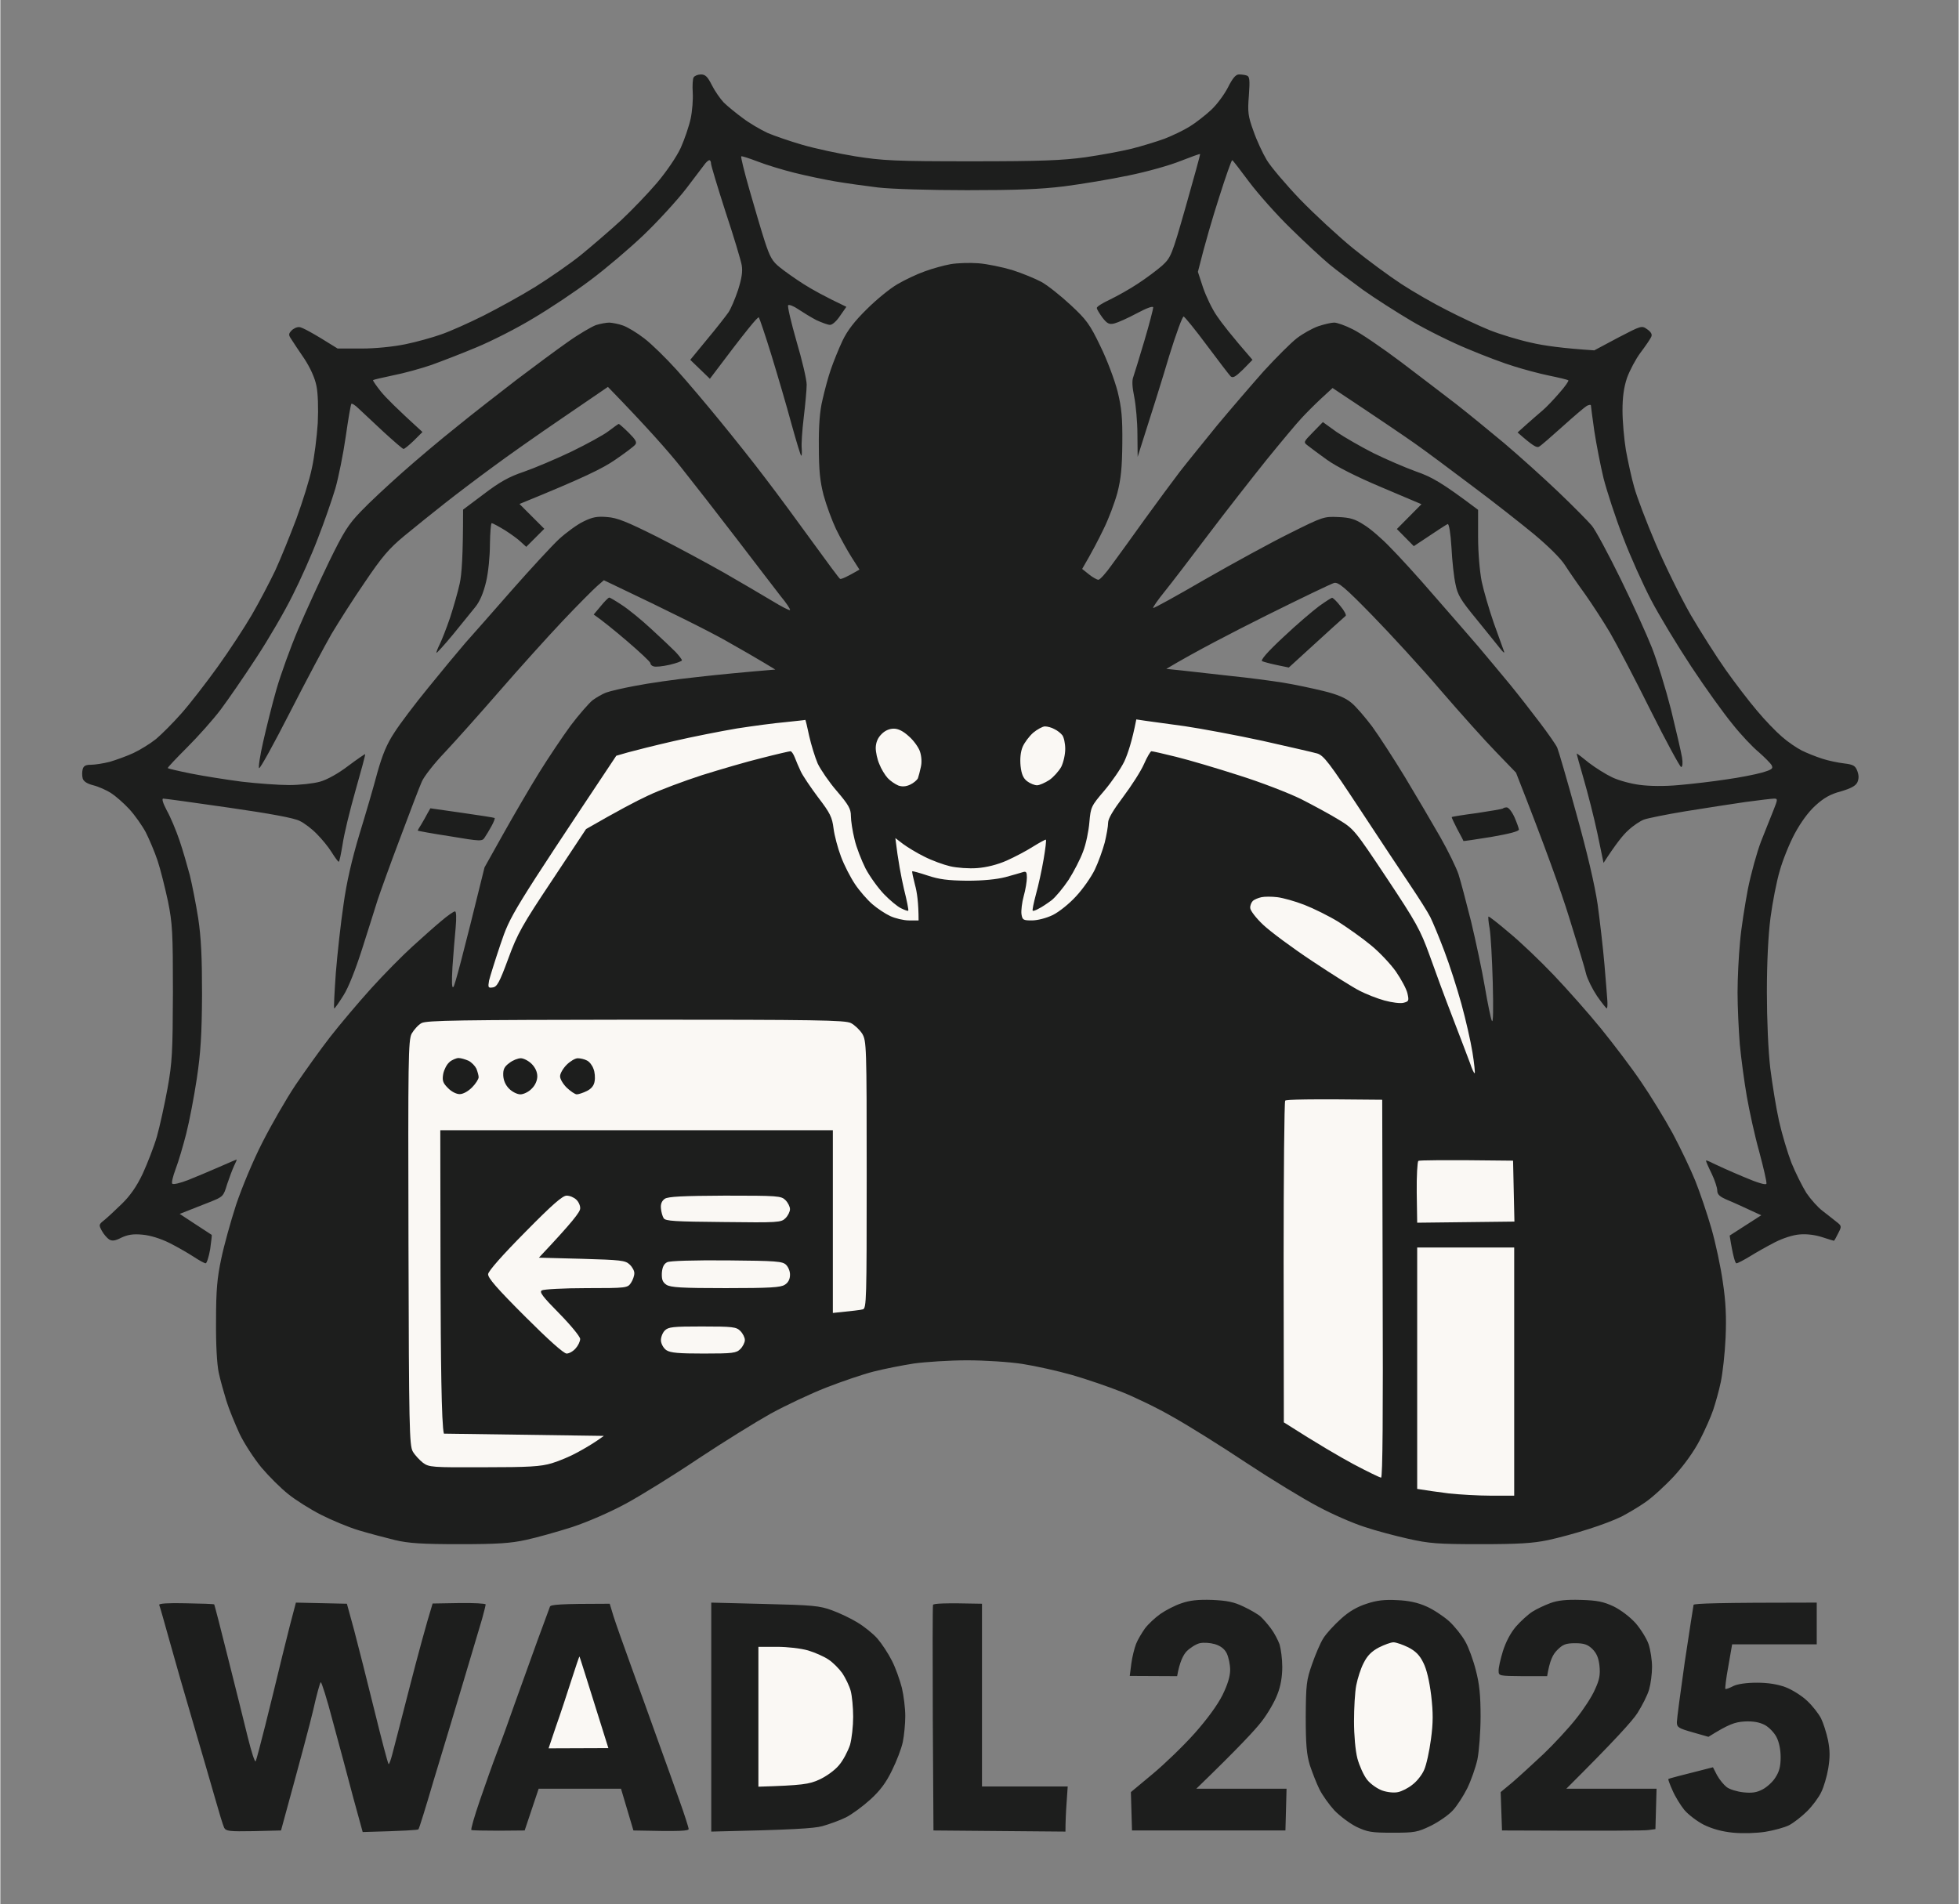 <svg version="1.2" xmlns="http://www.w3.org/2000/svg" viewBox="0 0 868 844" width="500" height="486">
	<rect x="0" y="0" width="868" height="844" fill="#808080" stroke="none"/>
	<title>wadl2025</title>
	<style>
		.s0 { fill: #1d1e1d } 
		.s1 { fill: #faf8f4 } 
	</style>
	<g id="Background">
		<path id="Path 1" fill-rule="evenodd" class="s0" d="m310.5 33c2 0 3 1 4.9 4.8 1.3 2.6 3.7 6 5.2 7.6 1.6 1.6 5.4 4.7 8.4 6.9 3 2.3 8 5.2 11 6.6 3 1.3 10 3.7 15.5 5.3 5.5 1.6 16.1 3.9 23.5 5.1 12.1 1.9 17.4 2.2 51.5 2.2 30.9 0 40.3-0.4 50.5-1.8 6.9-1 16.1-2.7 20.5-3.8 4.4-1.1 10.9-3.1 14.5-4.4 3.6-1.4 8.6-3.8 11.3-5.5 2.6-1.6 6.8-4.9 9.3-7.2 2.6-2.4 5.9-6.9 7.5-10 2.1-4.2 3.5-5.8 4.9-5.8 1.1 0 2.7 0.2 3.5 0.5 1.2 0.4 1.4 1.9 0.9 8.8-0.6 7.3-0.4 9.1 2 15.7 1.4 4.1 4.1 9.9 5.9 12.9 1.7 2.9 8.4 10.8 14.8 17.5 6.4 6.6 17 16.4 23.5 21.7 6.5 5.3 16.2 12.4 21.4 15.8 5.2 3.4 14.2 8.6 20 11.5 5.8 3 14.3 7 19 8.9 4.7 1.9 13 4.4 18.5 5.6 5.5 1.3 14 2.5 28 3.4l10.5-5.6c10.4-5.4 10.5-5.5 13-3.7 1.7 1.2 2.3 2.3 1.7 3.4-0.4 0.9-2.5 4-4.7 6.9-2.1 2.8-4.8 7.9-6 11.2-1.4 4.2-2 8.5-2 14.5 0 4.7 0.7 12.6 1.5 17.5 0.9 4.9 2.5 12.4 3.7 16.5 1.1 4.1 5.4 15.4 9.5 25 4.1 9.6 11.1 23.8 15.5 31.5 4.5 7.7 11.5 18.7 15.6 24.5 4.1 5.8 10.3 13.9 13.8 18 3.4 4.1 8.4 9.3 11.1 11.6 2.6 2.3 6.6 5 8.8 6.1 2.2 1.1 6.2 2.7 9 3.6 2.7 0.9 7.1 1.8 9.7 2.1 4.1 0.5 5 1 5.9 3.4 0.7 1.9 0.7 3.4 0 5-0.8 1.6-2.9 2.7-7.3 4-4.6 1.2-7.6 2.9-11.3 6.3-3.2 2.9-6.5 7.5-9.2 12.5-2.3 4.3-5.3 11.7-6.6 16.4-1.4 4.7-3.2 14-4.1 20.8-1 7.8-1.6 19.7-1.6 33 0 12.2 0.6 26 1.5 33.7 0.9 7.1 2.6 17.7 3.9 23.5 1.3 5.8 3.8 14.1 5.5 18.5 1.8 4.4 4.8 10.4 6.6 13.3 1.9 2.8 5.1 6.4 7.1 7.9 2 1.6 4.8 3.7 6.1 4.8 2.5 1.9 2.5 2.1 0.9 5.2-0.9 1.8-1.7 3.3-1.9 3.3-0.1 0-2.5-0.7-5.2-1.6-3.1-1-6.9-1.5-10-1.2-2.9 0.2-7.5 1.7-11 3.5-3.3 1.7-8.3 4.5-11 6.2-2.8 1.7-5.5 3.1-6 3.1-0.5 0-1.5-2.8-3-12.3l14-9-5-2.3c-2.8-1.3-7.1-3.3-9.8-4.4-3.6-1.5-4.7-2.5-4.7-4.3 0-1.2-1.1-4.6-2.5-7.5-1.4-2.8-2.5-5.4-2.5-5.7 0-0.3 1.5 0.3 3.2 1.2 1.8 0.9 7.8 3.6 13.3 5.9 6.5 2.8 10.1 3.8 10.3 3.1 0.2-0.7-1.3-7.1-3.2-14.2-2-7.1-4.4-18.2-5.5-24.5-1.1-6.3-2.5-16.7-3.1-23-0.5-6.3-1-16.7-1-23 0-6.3 0.5-16.4 1.1-22.5 0.5-6.1 2.2-16.6 3.5-23.5 1.4-6.9 4-16.3 5.8-21 1.9-4.7 4.3-10.9 5.5-13.8 1.9-4.8 2-5.2 0.3-5.2-0.9 0-6.7 0.7-12.7 1.5-6 0.9-18 2.7-26.5 4.1-8.5 1.4-16.9 3.1-18.5 3.7-1.6 0.6-4.8 2.7-6.9 4.7-2.2 1.9-5.5 6-11 14.5l-2.7-13c-1.5-7.1-4.3-18-6.1-24.2-1.8-6.2-3.2-11.3-3.1-11.3 0.2 0 2.7 1.9 5.5 4.2 2.9 2.2 7.5 5.1 10.3 6.4 2.7 1.3 8.1 2.8 12 3.3 4.4 0.6 11 0.7 17.5 0.1 5.8-0.5 15.2-1.6 21-2.5 5.8-0.8 12.9-2.2 15.7-3 4.5-1.3 5.2-1.8 4.4-3.3-0.5-0.9-3.1-3.5-5.7-5.8-2.7-2.2-8-7.8-11.7-12.5-3.8-4.6-12-16-18.2-25.4-6.2-9.4-14.2-22.6-17.8-29.5-3.6-6.9-9.3-19.5-12.5-28-3.3-8.5-7.1-20.2-8.6-26-1.4-5.8-3.2-15.2-4.1-21-0.8-5.8-1.5-10.8-1.5-11.3 0-0.4-0.8-0.3-1.8 0.2-0.9 0.5-5.7 4.6-10.7 9.1-5 4.5-9.7 8.6-10.5 9-1 0.6-2.7-0.3-9.5-6.3l4-3.6c2.2-2 5.4-4.7 7-6.1 1.7-1.4 5-4.9 7.5-7.8 2.5-2.8 4.3-5.4 4-5.6-0.3-0.3-4.1-1.2-8.5-2.1-4.4-0.9-11.4-2.8-15.5-4.1-4.1-1.2-13.4-4.7-20.5-7.7-7.1-2.9-18.4-8.5-25-12.4-6.6-3.9-16.3-10.1-21.5-13.8-5.2-3.8-12-8.9-15-11.4-3-2.5-10.7-9.6-17-15.8-6.3-6.1-14.6-15.5-18.5-20.7-3.9-5.2-7.2-9.6-7.5-9.6-0.3 0-2.9 7.3-5.7 16.2-2.9 9-6.2 20.1-9.5 33.3l2.3 7c1.3 3.8 4 9.5 6.1 12.5 2 3 6.4 8.7 15.8 19.5l-4.2 4.3c-3.4 3.3-4.5 3.9-5.5 3-0.7-0.7-5.4-6.9-10.5-13.7-5.1-6.9-9.8-12.6-10.3-12.8-0.5-0.2-3.4 7.7-6.4 17.4-2.9 9.8-7.3 23.9-14 44.8l-0.1-10c0-5.5-0.7-12.9-1.4-16.5-0.9-4.4-1.1-7.3-0.4-9 0.5-1.4 2.7-8.6 4.9-16 2.2-7.4 3.9-14.1 3.9-14.7 0-0.8-2.8 0.2-7.3 2.6-3.9 2.1-8.4 4.1-10 4.5-2.2 0.5-3.1 0.1-5.2-2.6-1.3-1.8-2.5-3.7-2.5-4.3 0-0.6 2.6-2.2 5.8-3.7 3.1-1.5 8.7-4.6 12.3-7 3.7-2.4 8.5-6 10.8-8 4-3.7 4.3-4.4 10.6-26.5 3.6-12.6 6.4-22.9 6.3-23-0.2-0.2-4.1 1.3-8.8 3.1-4.7 1.9-15 4.8-23 6.4-8 1.7-20.8 3.8-28.5 4.8-10.6 1.3-21.1 1.7-43 1.7-16.6 0-33.5-0.5-39.5-1.2-5.8-0.7-14.3-1.9-19-2.7-4.7-0.8-12.8-2.5-18-3.8-5.2-1.3-12.5-3.5-16.3-5-3.7-1.4-7-2.5-7.3-2.3-0.3 0.1 1.3 6.7 3.6 14.7 2.3 8 5.3 18.3 6.8 22.9 2.3 7 3.3 8.9 6.7 11.6 2.2 1.8 6.9 5.1 10.5 7.4 3.6 2.3 9.3 5.5 19 10.1l-2.8 4c-1.5 2.3-3.5 4.1-4.5 4-0.9 0-3.6-1-6-2.1-2.3-1.2-5.9-3.4-8-4.8-2-1.4-4.1-2.2-4.5-1.8-0.4 0.4 1.3 7.6 3.7 16 2.5 8.4 4.5 17 4.5 19.2 0 2.2-0.6 8.7-1.3 14.5-0.7 5.8-1.1 12-0.9 13.7 0.1 1.8 0.1 3.3-0.2 3.3-0.3 0-2.2-6.4-4.4-14.3-2.1-7.8-6.1-21.4-8.8-30.2-2.7-8.8-5.3-16.4-5.6-16.8-0.4-0.5-5.4 5.5-21.7 27.2l-8.7-8.4 7.4-9c4.1-4.9 8.3-10.3 9.5-12 1.1-1.6 3-6.1 4.3-10 1.6-5.1 2.1-8.1 1.6-11-0.4-2.2-3.6-12.9-7.2-23.7-3.5-10.9-6.4-20.5-6.4-21.3 0-0.8-0.3-1.5-0.8-1.5-0.4 0.1-1.1 0.7-1.7 1.4-0.6 0.8-4.4 5.8-8.5 11.2-4.1 5.3-12.7 14.7-19 20.7-6.3 6-16.9 15-23.5 19.9-6.6 5-18 12.6-25.3 16.9-7.2 4.4-18.5 10.1-25 12.8-6.4 2.7-15.5 6.2-20.2 7.9-4.7 1.6-12.3 3.7-17 4.6-4.7 1-8.6 1.9-8.8 2.1-0.1 0.3 1.5 2.6 3.5 5.1 2.1 2.6 7.1 7.6 18.4 17.9l-3.8 3.8c-2.1 2-4.1 3.7-4.6 3.7-0.4 0-4.4-3.5-9-7.7-4.5-4.2-9.4-8.8-10.9-10.2-1.5-1.5-3-2.4-3.2-2.1-0.3 0.3-1.4 6.8-2.5 14.5-1.1 7.7-3.2 18.1-4.6 23-1.5 5-4.9 14.9-7.7 22-2.7 7.2-7.8 18.6-11.3 25.5-3.4 6.9-10.6 19.3-16 27.5-5.4 8.3-12.5 18.6-15.8 23-3.3 4.4-10 11.9-14.9 16.8-4.8 4.8-8.7 8.9-8.6 9.2 0.2 0.2 4.8 1.3 10.3 2.4 5.5 1.1 15.6 2.7 22.5 3.6 6.9 0.8 16.3 1.5 21 1.5 4.7 0 10.9-0.7 13.7-1.5 3.2-0.9 8.2-3.7 12.5-7 4-3 7.4-5.3 7.5-5.2 0.2 0.1-1.8 7.4-4.3 16.2-2.5 8.8-5.1 19.5-5.7 23.8-0.7 4.2-1.4 7.7-1.7 7.7-0.3 0-1.7-1.9-3.2-4.3-1.4-2.3-4.4-5.9-6.5-8-2.1-2.2-5.5-4.8-7.6-5.8-2.5-1.3-12.8-3.2-31.5-5.9-15.2-2.2-28.3-4-29-4-0.7 0-0.2 1.9 1.6 5.3 1.6 2.8 4.1 8.8 5.6 13.2 1.5 4.4 3.5 11.4 4.6 15.5 1 4.1 2.7 12.7 3.7 19 1.3 8.7 1.7 17 1.7 34-0.1 17.5-0.6 25.7-2.3 37-1.2 8-3.3 19-4.7 24.5-1.4 5.5-3.5 12.6-4.7 15.7-1.2 3.2-1.9 6.1-1.5 6.5 0.5 0.5 3.6-0.3 7-1.6 3.5-1.4 9.7-4 13.8-5.8 4.1-1.8 7.6-3.3 7.7-3.3 0.2 0-0.3 1.2-1.1 2.8-0.7 1.5-2.1 5.2-3.1 8.2-1.6 5.4-1.8 5.5-7.8 7.9-3.4 1.3-7.8 3.1-13.2 5.2l7 4.6c3.8 2.5 7.1 4.6 7.2 4.7 0.1 0.1-0.2 2.9-0.7 6.4-0.6 3.4-1.5 6.2-2 6.2-0.5 0-2.9-1.3-5.3-2.9-2.3-1.5-7.1-4.3-10.7-6.1-4-2-8.6-3.4-12-3.7-4.1-0.4-6.5 0-9.3 1.3-2.9 1.5-4.2 1.6-5.5 0.8-0.9-0.6-2.4-2.3-3.2-3.8-1.4-2.6-1.4-2.8 1-4.7 1.4-1.1 4.9-4.4 7.8-7.2 3.7-3.6 6.6-7.7 9.3-13.4 2.1-4.6 5-12 6.3-16.5 1.3-4.6 3.4-14.2 4.7-21.3 2.1-11.6 2.3-16.1 2.4-42.5 0-26.6-0.2-30.6-2.2-40.5-1.3-6-3.3-14.1-4.6-18-1.3-3.9-3.7-9.5-5.2-12.5-1.6-3-4.9-7.7-7.4-10.4-2.5-2.7-6.2-5.9-8.1-7.1-1.9-1.2-5.4-2.8-7.8-3.4-2.8-0.7-4.4-1.8-4.7-3.1-0.3-1.1-0.3-2.9 0-4 0.4-1.5 1.3-2 3.7-2 1.8 0 5.5-0.6 8.3-1.3 2.7-0.8 7.5-2.5 10.5-3.9 3-1.4 7.5-4.2 10-6.2 2.5-2.1 7.6-7.2 11.3-11.4 3.8-4.3 11-13.6 16.1-20.7 5.1-7.1 11.9-17.5 15.1-23 3.2-5.5 7.8-14.3 10.3-19.5 2.4-5.2 6.6-15.6 9.4-23 2.7-7.4 5.9-17.5 6.9-22.5 1.1-4.9 2.2-13.9 2.6-20 0.3-6.6 0.1-13.2-0.6-16.5-0.7-3.5-2.7-7.9-5.3-11.9-2.4-3.5-5-7.4-5.8-8.7-1.3-1.9-1.3-2.4 0-3.8 0.8-0.9 2.4-1.7 3.5-1.6 1.1 0 5.4 2.2 17 9.5h10.5c6.3 0 14.1-0.8 19.5-1.9 4.9-1 12.1-3 16-4.4 3.8-1.3 12.3-5.1 18.7-8.3 6.5-3.3 16.9-9 23-12.8 6.2-3.9 15.4-10.2 20.3-14.2 4.9-4 12.9-10.9 17.7-15.3 4.8-4.5 11.9-11.9 15.9-16.6 4.2-5 8.6-11.4 10.5-15.5 1.7-3.8 3.7-9.7 4.4-13 0.7-3.3 1.1-8.5 0.9-11.5-0.2-3 0-6.1 0.4-6.7 0.4-0.7 1.9-1.3 3.2-1.3zm123 83.7c3.9 0.3 10.6 1.7 15 3 4.4 1.4 10.2 3.8 13 5.3 2.7 1.5 8.5 6.1 12.9 10.2 7 6.5 8.5 8.5 13.2 18.3 3 6.1 6.3 15 7.6 20 1.8 7.3 2.2 11.7 2.1 23-0.1 10.8-0.6 15.8-2.2 22-1.2 4.4-3.9 11.6-6.1 16-2.1 4.4-5.1 10.2-9.5 17.7l3 2.4c1.6 1.3 3.6 2.4 4.2 2.4 0.7 0 3.4-3 6-6.7 2.7-3.6 9.2-12.7 14.6-20.2 5.4-7.5 12.4-16.9 15.5-21 3.1-4 10.6-13.2 16.5-20.5 6-7.2 15.3-18 20.7-24.1 5.5-6 12.1-12.6 14.7-14.6 2.6-2 6.9-4.4 9.5-5.3 2.7-0.9 5.8-1.6 7-1.6 1.3 0 5 1.3 8.3 3 3.3 1.6 13 8.2 21.5 14.6 8.5 6.4 19.5 14.9 24.5 18.7 5 3.9 14.4 11.6 21 17.1 6.6 5.6 17.4 15.3 24 21.6 6.6 6.3 13.3 13.1 14.9 15 1.6 1.9 7.3 12.5 12.7 23.5 5.4 11 11.6 24.7 13.9 30.5 2.3 5.8 6.1 18.1 8.5 27.5 2.3 9.4 4.5 18.9 4.9 21.3 0.4 2.5 0.2 4.2-0.4 4.2-0.5 0-6.7-11.4-13.6-25.2-6.9-13.9-15-29.3-17.9-34.3-2.9-4.9-7.9-12.6-11-17-3.2-4.4-7.2-10.2-9-13-1.9-3-7.4-8.4-13.6-13.6-5.7-4.7-18-14.4-27.4-21.4-9.4-7.1-20.8-15.6-25.5-18.9-4.7-3.3-14.8-10.2-36.5-24.6l-5 4.6c-2.8 2.6-6.7 6.5-8.8 8.8-2.1 2.2-9.1 10.6-15.6 18.6-6.4 8-18 22.8-25.7 33-7.7 10.2-16.4 21.6-19.4 25.3-3 3.7-5.3 7-5 7.2 0.3 0.2 10.6-5.5 23-12.7 12.4-7.1 29.2-16.3 37.5-20.4 14.6-7.3 15.2-7.5 21.5-7.2 5.3 0.2 7.5 0.9 11.5 3.5 2.8 1.7 8 6.2 11.6 10 3.7 3.7 12.3 13.1 19 20.9 6.8 7.8 15.8 18.1 20 23 4.1 4.9 10.5 12.5 14.1 16.9 3.6 4.4 9.6 12.1 13.3 17 3.7 4.9 7.2 9.9 7.6 11 0.5 1.1 4.3 14.1 8.4 29 4.9 17.6 8.2 31.7 9.5 40.5 1 7.4 2.4 19.4 3 26.5 0.6 7.1 1.2 14.5 1.3 16.2 0.1 1.8 0 3.3-0.3 3.3-0.3-0.1-2.2-2.5-4.3-5.5-2-3-4.2-7.4-4.8-9.7-0.5-2.4-4-13.7-7.6-25.3-3.6-11.6-10.4-30.7-23.5-64l-8.7-9c-4.8-4.9-15.9-17.3-24.7-27.5-8.7-10.2-22.4-25.1-30.4-33.3-12.1-12.4-14.9-14.7-16.8-14.3-1.2 0.3-14.7 6.8-30 14.4-15.2 7.6-31.5 16-44.4 23.7l6.8 0.7c3.8 0.4 13.4 1.5 21.4 2.4 8 0.8 18.5 2.2 23.5 3 5 0.8 13 2.5 17.9 3.7 6.2 1.5 9.9 3.1 12.4 5.2 2 1.6 6.1 6.4 9.2 10.5 3 4.1 9.6 14.3 14.6 22.5 5 8.3 12 20.2 15.6 26.5 3.6 6.3 7.2 13.8 8.1 16.5 0.9 2.8 3.4 12.2 5.6 21 2.1 8.8 4.9 21.9 6.1 29 1.2 7.1 2.6 13.9 3.1 15 0.6 1.3 0.7-5.1 0.4-17-0.3-10.4-0.9-21.2-1.4-24-0.5-2.7-0.7-5.1-0.5-5.2 0.2-0.2 4.3 3 9.1 7.1 4.9 4 13.8 12.5 19.8 18.8 6 6.3 15.5 17 21.1 23.9 5.5 6.8 13.5 17.3 17.6 23.4 4.2 6.1 10.5 16.4 14.1 23 3.5 6.6 8 16 10 21 2 5 5.2 14.4 7.1 21 1.9 6.6 4.2 17.4 5.1 24 1.3 8.6 1.6 15.5 1.2 24.5-0.3 6.9-1.3 15.6-2.1 19.5-0.8 3.9-2.4 9.5-3.4 12.5-1 3-3.7 9.1-6 13.5-2.6 5-6.9 11-11.4 15.9-4 4.3-9.8 9.6-12.8 11.6-3 2.1-7.8 4.9-10.5 6.3-2.8 1.4-9.3 3.9-14.5 5.5-5.2 1.7-13.3 3.9-18 4.9-6.7 1.4-13.1 1.8-30 1.8-18.9 0-22.7-0.3-32-2.4-5.8-1.3-14.5-3.6-19.5-5.3-5-1.6-14.2-5.6-20.5-9-6.3-3.3-20.6-12-31.8-19.4-11.1-7.4-25.7-16.5-32.5-20.3-6.7-3.9-16.9-8.8-22.7-11.1-5.8-2.3-15.7-5.7-22-7.5-6.3-1.8-16.2-4-22-4.9-5.8-0.9-16.8-1.6-24.5-1.6-7.7 0-18.3 0.7-23.5 1.4-5.2 0.8-13.3 2.4-18 3.6-4.7 1.2-14.1 4.4-21 7.1-6.9 2.7-17.9 7.9-24.5 11.5-6.6 3.7-21 12.6-32 19.9-11 7.4-25.4 16.3-32 19.9-7.2 3.9-16.8 8.1-24 10.5-6.6 2.1-15.8 4.7-20.5 5.7-6.8 1.5-12.7 1.9-29.5 1.9-16.6 0-22.6-0.4-28.5-1.8-4.1-1-11.3-2.9-16-4.3-4.7-1.4-12.3-4.6-17-7-4.7-2.4-11.2-6.5-14.4-9.1-3.3-2.6-8.6-7.9-11.9-11.8-3.2-3.9-7.6-10.6-9.7-15-2-4.4-4.7-10.9-5.8-14.5-1.1-3.6-2.7-9.2-3.4-12.5-0.8-3.7-1.3-12.6-1.2-23 0-13.7 0.5-19 2.3-27.5 1.2-5.8 4.2-16.6 6.6-24 2.6-7.7 7.5-19.5 11.6-27.5 3.9-7.7 10.5-19.2 14.7-25.5 4.3-6.3 11.2-16 15.5-21.5 4.3-5.5 12.4-15.1 18-21.3 5.6-6.2 13.8-14.5 18.2-18.5 4.4-4 10.2-9.2 13-11.5 2.7-2.3 5.4-4.2 6-4.2 0.6 0 0.7 2.6 0.3 7.3-0.4 3.9-1 11.7-1.4 17.2-0.4 7-0.3 9.7 0.4 9 0.6-0.5 3.9-12.7 13.8-53l8.4-15c4.6-8.2 11.7-20.4 15.8-27 4.1-6.6 10.4-16 14-20.9 3.7-4.9 8.1-9.9 9.7-11.2 1.6-1.2 4.4-2.8 6-3.4 1.6-0.6 7.5-2 13-3 5.5-1.1 17.9-2.9 27.5-3.9 9.6-1.1 21.3-2.2 34.5-3.3l-4.8-2.9c-2.6-1.6-10.4-6.1-17.5-10.1-7-3.9-21.9-11.5-53.7-26.6l-3 2.6c-1.6 1.4-8.6 8.4-15.4 15.6-6.8 7.2-19.4 21.2-28 31.1-8.6 9.9-19.4 22-24.1 27-4.7 4.9-9.3 10.8-10.2 13-1 2.2-5.3 13.5-9.6 25-4.4 11.6-8.8 23.9-10 27.5-1.1 3.6-4.2 13.3-6.8 21.5-2.9 9.1-6.1 17.3-8.3 20.7-2 3.2-3.8 5.8-4.1 5.8-0.3 0 0.1-7.1 0.7-15.8 0.7-8.6 2.2-22.2 3.4-30.2 1.3-9.6 3.7-20 7-31 2.8-9.1 6.4-21.4 8-27.5 2.3-8.1 4.2-12.7 7.5-17.7 2.4-3.8 9.2-12.8 15.1-20 5.9-7.3 13.3-16.2 16.4-19.8 3.2-3.6 12.5-14.1 20.7-23.5 8.2-9.3 17.6-19.5 20.8-22.5 3.3-3 8.2-6.6 11-7.9 3.9-1.9 6-2.3 10.4-1.9 4.4 0.3 8.8 2.1 22 8.7 9.1 4.6 22.6 11.9 30 16.1 7.4 4.3 16.9 9.8 21 12.3 4.1 2.5 7.7 4.4 8 4.1 0.3-0.2-1.5-3-4.1-6.1-2.5-3.2-11.2-14.6-19.4-25.3-8.2-10.7-19.4-25.1-24.9-32-5.5-6.9-15-17.7-32.3-35.5l-19.9 13.6c-10.9 7.4-25.1 17.4-31.4 22.1-6.3 4.6-15.8 11.8-21 15.9-5.2 4.1-13.3 10.6-17.9 14.4-6.9 5.7-10 9.4-17.5 20.5-5.1 7.4-11.7 17.8-14.8 23-3 5.2-11.3 20.8-18.4 34.7-7.1 13.9-13.2 25-13.7 24.8-0.4-0.3 0.4-5.6 1.8-11.7 1.4-6.2 4-16.7 5.9-23.3 1.9-6.6 6.2-18.5 9.6-26.5 3.4-8 9.6-21.5 13.7-30 6.5-13.3 8.5-16.5 14.2-22.4 3.6-3.8 11.8-11.4 18.1-17 6.3-5.6 17.3-14.9 24.5-20.6 7.1-5.8 19.1-15.1 26.5-20.8 7.4-5.6 17.5-13.1 22.5-16.6 4.9-3.5 10.6-6.8 12.5-7.5 1.9-0.6 4.6-1.1 6-1.1 1.4 0.1 4.1 0.6 6 1.3 2 0.7 6.2 3.2 9.4 5.7 3.3 2.5 9.7 8.8 14.4 14 4.7 5.2 13.3 15.4 19.1 22.5 5.9 7.2 15 18.6 20.2 25.5 5.3 6.9 14.7 19.7 21 28.4 6.3 8.7 11.7 16 12.1 16.2 0.5 0.2 2.6-0.6 8.6-4.1l-3.5-5.5c-1.9-3-5-8.6-6.9-12.5-1.8-3.8-4.3-10.6-5.5-15-1.6-6.2-2.1-11.1-2.1-21.5-0.1-9.1 0.4-15.9 1.6-20.7 0.9-4 2.5-10.1 3.7-13.5 1.2-3.5 3.5-9.2 5.2-12.8 2.2-4.6 5.4-8.7 10.8-14 4.1-4.1 10.2-9.1 13.5-11 3.2-1.9 8.7-4.5 12.1-5.7 3.5-1.3 8.7-2.7 11.5-3.2 2.9-0.5 8.4-0.7 12.3-0.4zm152.7 70.4l6.1 4.4c3.4 2.3 10.7 6.5 16.2 9.3 5.5 2.7 14 6.4 19 8.2 6.9 2.4 11.2 4.7 27.5 17v12c0 7.1 0.7 15.1 1.6 19.8 0.9 4.2 3.3 12.4 5.3 18.2 2.1 5.8 4.1 11.4 4.5 12.5 0.5 1.3-0.1 0.9-1.6-1-1.3-1.6-6-7.5-10.5-13-7-8.5-8.4-10.8-9.3-15.5-0.7-3-1.5-10.3-1.8-16.3-0.4-6.5-1.1-10.6-1.7-10.4-0.5 0.2-4.1 2.5-15 9.8l-7.5-7.6 10.9-11-17.7-7.5c-11.4-4.8-20-9.2-24.2-12.2-3.6-2.6-7.4-5.4-8.5-6.3-2-1.5-1.9-1.6 2.3-5.9zm-312.1 0.8c0.2 0 2.3 1.8 4.5 4 3 3 3.7 4.2 2.8 5.2-0.6 0.8-4.6 3.8-9 6.8-5.4 3.7-13.3 7.7-42.3 19.5l11 11-8 8-2.3-2.1c-1.2-1.2-4.5-3.6-7.2-5.3-2.8-1.7-5.4-3.1-5.8-3.1-0.4 0-0.7 4.2-0.8 9.3 0 5.3-0.7 12.5-1.7 16.7q-1.8 7.5-4.8 11.2c-1.6 2-6.1 7.5-9.9 12.2-3.9 4.7-7.2 8.3-7.3 8.1-0.1-0.3 0.5-1.9 1.4-3.7 0.9-1.8 3-7.1 4.6-11.8 1.5-4.6 3.5-11.5 4.3-15.2 0.9-4 1.5-12.1 1.5-32.8l9.2-6.9c7.1-5.4 11.2-7.7 17.8-9.9 4.6-1.6 14.1-5.6 21-8.9 6.8-3.3 14.3-7.4 16.5-9.1 2.2-1.7 4.2-3.1 4.5-3.2zm-4.2 77c0.4 0 2.9 1.5 5.6 3.3 2.8 1.8 8.6 6.5 13 10.6 4.4 4 9.3 8.7 10.8 10.2 1.5 1.6 2.8 3.3 2.8 3.7 0 0.4-2.5 1.3-5.5 2-3.1 0.7-6.2 1-7 0.7-0.9-0.2-1.5-0.9-1.5-1.5 0-0.5-4.7-4.9-10.3-9.7-5.6-4.8-11.3-9.4-14.8-11.8l3.1-3.7c1.7-2.1 3.4-3.8 3.8-3.8zm320.4 0.1c0.4 0 2.1 1.6 3.7 3.7 1.7 2 2.7 4 2.3 4.3-0.4 0.3-6.3 5.6-25.2 22.9l-5.3-1.1c-2.9-0.6-5.8-1.4-6.5-1.7-0.9-0.4 2.3-4.1 9.4-10.7 5.8-5.5 13-11.6 15.8-13.7 2.8-2 5.4-3.7 5.8-3.7zm-399.7 93.3l14 2c7.7 1.1 14.2 2.1 14.5 2.3 0.2 0.2-0.4 1.8-1.4 3.6-1 1.8-2.3 4-3 5-1.1 1.8-1.7 1.8-15.4-0.5-7.9-1.2-14.3-2.4-14.3-2.5 0-0.2 0.7-1.4 1.6-2.8 0.8-1.3 2-3.5 2.7-4.8zm477.1-0.4c0.8 0 2.3 1.9 3.4 4.3 1 2.3 1.9 4.8 2 5.5 0 0.8-4.2 1.9-12.3 3.3-6.7 1.1-12.3 1.9-12.3 1.8 0-0.2-1.3-2.6-2.8-5.4-1.4-2.7-2.5-5.1-2.4-5.2 0.2-0.2 5.2-1 11.3-1.8 6-0.9 11.2-1.8 11.4-2 0.2-0.3 1-0.5 1.7-0.5zm-130.6 351.3c6.6 0.3 9.7 0.9 14 3 3 1.4 6.4 3.4 7.5 4.4 1.1 1 3.2 3.4 4.6 5.3 1.5 2 3.1 5.1 3.8 7 0.6 2 1.2 6.5 1.2 10 0 4.3-0.7 8.5-2.1 12-1.1 3.1-4.2 8.5-6.9 12-2.7 3.6-10.3 11.8-29.1 30h40l-0.5 18.5h-68l-0.5-17 9.6-8c5.3-4.4 13.7-12.5 18.6-18 5.6-6.3 10.2-12.6 12.4-17 2.3-4.7 3.4-8.3 3.4-11.2 0-2.4-0.7-5.6-1.5-7.3-1-2-2.7-3.3-5.3-4.1-2.1-0.6-5-0.8-6.7-0.4-1.7 0.4-4.3 2.1-5.8 3.6-1.5 1.6-3.1 4.7-4.2 11l-21-0.1 0.7-5.5c0.4-3 1.4-6.9 2.1-8.7 0.7-1.8 2.5-4.8 3.9-6.8 1.4-1.9 4.5-4.8 6.9-6.5 2.3-1.6 6.5-3.8 9.3-4.7 3.7-1.3 7.3-1.7 13.6-1.5zm82 0.1c5.1 0.2 9.2 1.1 13 2.8 3 1.3 7.5 4.3 10 6.5 2.5 2.3 5.7 6.3 7.2 9 1.5 2.6 3.6 8.4 4.7 12.8 1.6 6.1 2.1 11.1 2.1 20.5 0 6.9-0.7 15.5-1.4 19-0.8 3.6-2.8 9.3-4.5 12.8-1.7 3.4-4.6 7.9-6.4 9.8-1.8 2-6.1 5-9.7 6.8-6 2.9-7.2 3.1-17 3.1-9.4 0-11.1-0.3-16-2.6-3-1.5-7.4-4.8-9.8-7.3-2.3-2.5-5.3-6.7-6.6-9.3-1.3-2.6-3.2-7.5-4.3-10.8-1.4-4.7-1.8-9.1-1.8-21.5 0.1-14.2 0.3-16.1 2.8-23.2 1.5-4.3 3.7-9.5 5-11.5 1.3-2.1 4.8-5.9 7.8-8.6 3.6-3.3 7.3-5.4 11.4-6.7 4.4-1.5 8-1.9 13.5-1.6zm81.5-0.1c7.2 0.2 10 0.8 14.5 2.9 3.2 1.6 7.2 4.6 9.8 7.5 2.3 2.7 4.9 6.9 5.7 9.3 0.8 2.5 1.5 7 1.5 10 0 3.1-0.6 7.6-1.3 10-0.7 2.5-3.1 7.2-5.2 10.5-2.1 3.3-10.1 12.2-31.5 33.5h40l-0.5 17.9-3 0.4c-1.7 0.3-17 0.4-65 0.2l-0.6-17 5.3-4.4c2.9-2.5 9-8.1 13.7-12.5 4.6-4.4 11.1-11.4 14.4-15.6 3.3-4.1 7.1-9.9 8.4-13 2-4.3 2.4-6.5 2-10.5-0.4-3.6-1.3-5.6-3.2-7.5-2-1.9-3.6-2.5-7.5-2.5-4.2 0-5.5 0.5-8 3-2 2-3.3 4.5-4.5 11.6h-10.8c-10.4-0.1-10.7-0.1-10.7-2.3-0.1-1.3 0.8-5.2 1.9-8.8 1.3-4.1 3.4-8.1 5.8-10.9 2.1-2.4 5.4-5.4 7.3-6.6 1.9-1.2 5.5-2.9 8-3.8 3.2-1.2 7-1.6 13.5-1.4zm-618.3 1.5c6.8 0.1 12.4 0.3 12.5 0.5 0.1 0.1 2.9 10.8 6.1 23.7 3.3 13 7.2 28.8 8.8 35.3 1.6 6.4 3.1 11.2 3.5 10.5 0.3-0.7 2.2-7.8 4.2-15.8 2-7.9 5.4-21.9 7.6-31 2.2-9 4.5-18 6-23.5l22.6 0.5 3.2 11.7c1.7 6.5 5.8 22.5 9 35.6 3.2 13 6 23.7 6.3 23.8 0.3 0 1-2 1.6-4.3 0.6-2.3 4.1-15.7 7.7-29.8 3.6-14 7.4-28.1 10.2-37.1l11.7-0.2c6.5-0.1 11.8 0.2 11.8 0.6 0 0.4-0.7 3.3-1.6 6.5-0.9 3.1-4.7 15.9-8.4 28.2-3.7 12.4-9.6 32-13.1 43.5-3.4 11.6-6.4 21.3-6.7 21.5-0.2 0.3-5.9 0.7-24.7 1.2l-4.2-15.3c-2.2-8.5-6.3-23.6-9-33.6-2.6-10-5.1-17.9-5.4-17.5-0.4 0.4-1.9 5.9-3.3 12.2-1.5 6.4-5.4 21-14.3 53.5l-12.1 0.3c-10.8 0.2-12.3 0-13.1-1.5-0.5-1-2.3-6.9-4.1-13.3-1.8-6.3-6.1-21.1-9.6-33-3.5-11.8-8.2-28.2-10.5-36.5-2.3-8.2-4.3-15.4-4.6-16-0.2-0.6 4-0.9 11.9-0.7zm232.8-0.3l23.7 0.6c21.3 0.5 24.4 0.8 29.8 2.8 3.3 1.2 8.4 3.6 11.3 5.4 3 1.8 7 5 8.9 7.2 1.9 2.2 4.8 6.6 6.4 9.8 1.6 3.1 3.5 8.5 4.4 12 0.8 3.4 1.5 9 1.5 12.5 0 3.4-0.5 8.6-1.1 11.5-0.6 2.9-2.8 8.6-4.8 12.6-2.6 5.4-5.3 9-9.6 12.9-3.3 3-8.2 6.6-10.8 7.9-2.6 1.3-7.3 3-10.5 3.9-3.9 1-12.6 1.6-49.2 2.4zm120 0.5v81h38l-0.5 7.3c-0.3 4-0.5 8.5-0.5 12.7l-58.5-0.5-0.3-49.5c-0.1-27.2-0.1-49.9 0.1-50.5 0.3-0.6 4.6-0.9 21.7-0.5zm370-0.5v18.5h-37.5l-1.7 9.8c-1 5.3-1.5 9.8-1.3 10 0.3 0.1 1.8-0.4 3.5-1.3 1.8-0.9 5.8-1.5 10.5-1.5 5 0 9.2 0.7 12.7 2 2.9 1.1 7.2 3.8 9.5 6 2.4 2.2 5.1 5.7 6.2 7.8 1 2 2.4 6.4 3.1 9.7 0.9 4.6 0.9 7.6 0.1 12.5-0.6 3.6-2 8.3-3.1 10.5-1 2.2-3.8 6-6.2 8.4-2.4 2.4-6 5.2-8.1 6.3-2 1-6.8 2.3-10.5 2.9-3.9 0.6-9.8 0.8-14.2 0.4-5.1-0.5-9.3-1.7-13-3.5-3-1.5-6.9-4.5-8.7-6.6-1.7-2.1-4.1-6-5.2-8.6-1.2-2.6-2-4.9-1.9-5.1 0.2-0.2 4.7-1.4 19.8-5.2l1.8 3.5c1.1 2 3 4.3 4.3 5.3 1.3 1 4.6 2 7.4 2.3 3.7 0.4 5.9 0.1 8.5-1.3 1.9-1 4.5-3.3 5.7-5.3 1.7-2.6 2.3-4.9 2.3-9 0-3.3-0.7-6.8-1.9-9-1-1.9-3.3-4.3-5.2-5.3-2.4-1.2-5.1-1.7-9-1.5-4.2 0.3-6.8 1.1-15.9 6.8l-7-2c-6.3-1.8-7-2.2-7-4.5 0-1.3 1.6-13.4 3.5-26.7 2-13.4 3.8-24.7 3.9-25.3 0.2-0.6 10.2-1 54.6-1zm-535 0.5l1.6 5.3c0.9 2.9 4.5 13.1 8 22.7 3.5 9.7 8.9 24.5 11.9 33 3.1 8.6 7.4 20.5 9.5 26.5 2.2 6.1 3.9 11.6 4 12.3 0 0.9-3 1.2-24.5 0.7l-5.5-18.5h-36.5l-6.2 18.5-11.4 0.1c-6.3 0-11.8-0.1-12.2-0.3-0.4-0.1 1.3-6 3.7-13 2.4-7 5.8-16.6 7.6-21.3 1.8-4.6 5.4-14.5 8-22 2.7-7.4 7.1-19.8 9.9-27.5 2.9-7.7 5.3-14.5 5.6-15.2 0.3-0.9 3.9-1.3 26.5-1.3z"/>
		<path id="Path 2" fill-rule="evenodd" class="s1" d="m356.8 319.1c0.1 0 0.9 3.2 1.7 7.1 0.9 4 2.6 9.5 3.8 12.3 1.3 2.7 5.1 8.3 8.5 12.2 5.2 6.1 6.2 7.9 6.2 11 0 2.1 0.7 6.7 1.6 10.3 0.8 3.6 3.1 9.4 4.9 13 1.9 3.6 5.6 8.7 8.2 11.4 2.6 2.7 6 5.5 7.5 6.2 1.6 0.8 3 1.3 3.2 1.1 0.3-0.1-0.6-4.5-1.9-9.7-1.2-5.2-2.6-12.4-3.8-22.5l3.4 2.6c1.9 1.4 6.1 4 9.4 5.6 3.3 1.7 8.5 3.6 11.5 4.3 3 0.7 8.4 1.1 12 0.8 4.1-0.3 8.9-1.5 13-3.3 3.6-1.6 8.9-4.4 11.7-6.2 2.9-1.8 5.5-3.2 5.7-3.1 0.3 0.2-0.2 4.1-1 8.8-0.8 4.7-2.3 11.6-3.4 15.5-1 3.8-1.7 7.1-1.4 7.2 0.2 0.2 1.4-0.2 2.6-0.9 1.3-0.6 3.8-2.3 5.7-3.7 1.8-1.4 5.2-5.5 7.6-9.1 2.3-3.6 5.2-9.2 6.4-12.5 1.3-3.3 2.5-9.2 2.8-13 0.6-6.8 0.8-7.2 6.6-14 3.3-3.9 7.3-9.7 8.9-13 1.5-3.3 3.4-8.8 5.3-18.6l4 0.6c2.2 0.3 10.1 1.4 17.5 2.4 7.4 1.1 23 4 34.5 6.5 11.5 2.6 22.5 5.1 24.2 5.6 2.9 0.9 5.4 4.2 18.9 24.7 8.6 13.1 18.7 28.3 22.4 33.8 3.7 5.5 7.7 11.8 8.8 14 1.1 2.2 3.9 8.9 6.2 15 2.3 6 5.7 16.6 7.6 23.5 1.9 6.9 4.1 16.5 4.9 21.5 0.8 4.9 1.2 9.1 1 9.2-0.3 0.2-1.2-1.8-2.1-4.5-1-2.6-4.4-11.7-7.7-20.2-3.3-8.5-7.9-21-10.3-27.8-4-11-5.8-14.3-18.9-34-14.1-21.2-14.6-21.8-21.2-25.8-3.7-2.3-11.3-6.4-16.8-9.2-5.5-2.7-17.9-7.5-27.5-10.5-9.6-3.1-22.1-6.8-27.8-8.2-5.6-1.4-10.5-2.5-11-2.5-0.4 0-1.9 2.5-3.3 5.7-1.4 3.2-5.6 9.7-9.2 14.5-4.5 6-6.7 9.7-6.7 11.5 0 1.6-0.7 5.5-1.5 8.8-0.9 3.3-2.8 8.7-4.4 12-1.6 3.3-5.3 8.6-8.3 11.8-3 3.3-7.5 6.9-10.3 8.3-2.9 1.4-6.8 2.4-9.3 2.4-3.8 0-4.2-0.2-4.6-2.8-0.2-1.5 0.2-5.1 1-8 0.8-2.8 1.4-6.6 1.4-8.2 0-2.4-0.3-2.9-1.8-2.4-0.9 0.3-4.4 1.3-7.7 2.2-3.9 1-9.8 1.6-17 1.6-8.6-0.1-12.4-0.6-17.5-2.3-3.6-1.2-6.6-2-6.8-1.9-0.2 0.2 0.4 2.9 1.2 6 0.9 3.2 1.6 8 1.6 15.8h-4.3c-2.3 0-6-0.9-8.2-1.9-2.2-1-5.8-3.4-8-5.3-2.2-1.9-5.7-5.9-7.7-8.9-2-3-4.8-8.4-6.2-12.2-1.4-3.7-2.9-9.3-3.3-12.5-0.6-4.9-1.5-6.8-6.8-13.7-3.3-4.4-6.8-9.6-7.7-11.5-0.9-1.9-2.1-4.7-2.7-6.3-0.6-1.5-1.4-2.7-1.9-2.7-0.4 0-6.1 1.3-12.7 3-6.6 1.6-18.5 5.1-26.5 7.6-8 2.6-18.8 6.6-24 9.1-5.2 2.4-13.5 6.8-27.4 14.8l-14.9 22.5c-13.4 20.1-15.5 23.8-19.6 35-3.9 10.6-5 12.5-6.9 12.7-2 0.3-2.1 0-1.6-3 0.4-1.7 2.7-9.1 5.1-16.2 4.4-12.9 4.5-13.2 51.3-83.5l5.2-1.5c2.9-0.8 12-3.1 20.3-5 8.2-1.9 20.9-4.4 28-5.6 7.1-1.1 16.8-2.4 21.5-2.8 4.7-0.5 8.6-0.9 8.8-1zm106.2 2.9c1.1 0 3 0.5 4.2 1.2 1.3 0.6 2.8 1.8 3.5 2.7 0.7 0.9 1.3 3.6 1.3 6.1 0 2.5-0.8 6-1.8 8-1.1 1.9-3.4 4.5-5.3 5.8-1.9 1.2-4.3 2.3-5.4 2.3-1.1 0-3.1-0.8-4.4-1.8-1.7-1.3-2.5-3.1-2.9-6.8-0.3-3.2 0-6.2 0.9-8.4 0.8-1.9 2.9-4.7 4.7-6.3 1.8-1.5 4.2-2.8 5.2-2.8zm-67 1c2 0 4.2 1.1 6.7 3.4 2.1 1.8 4.3 4.9 4.9 6.7 0.7 2.1 0.9 4.8 0.4 6.9-0.4 1.9-1 4.2-1.3 5-0.4 0.8-1.9 2.1-3.4 2.8-1.9 0.9-3.6 1-5.3 0.4-1.4-0.6-3.5-2-4.7-3.3-1.2-1.3-2.9-4.1-3.7-6.2-0.9-2-1.6-5.3-1.6-7.2q0.1-3.6 2.5-6c1.5-1.6 3.5-2.5 5.5-2.5zm170 74.7c2.5 0.3 7.9 1.8 12 3.4 4.1 1.6 11 5 15.2 7.6 4.2 2.7 10.7 7.3 14.3 10.3 3.7 3 8.7 8.3 11.1 11.7 2.4 3.5 4.7 7.8 5.1 9.7 0.7 3.2 0.6 3.5-1.7 4.1-1.4 0.4-5.2-0.1-8.5-1-3.3-0.9-8.3-2.9-11-4.3-2.8-1.4-12.2-7.3-20.9-13.1-8.8-5.8-18.6-13.1-21.8-16.1-3.2-3-5.8-6.4-5.8-7.5-0.1-1.1 0.5-2.5 1.2-3.2 0.7-0.6 2.4-1.3 3.8-1.6 1.4-0.3 4.5-0.3 7 0zm-284.3 54.3c80.1 0 92.7 0.2 95.3 1.5 1.6 0.8 3.9 3 5 4.7 1.9 3.2 2 5.1 2 62.5 0 55.6-0.1 59.3-1.7 59.7-1 0.3-4.4 0.7-13.3 1.6v-81h-174l0.1 64.7c0.1 35.7 0.4 65.9 1.5 69.8l70.9 1-3 2.1c-1.6 1.1-5.5 3.5-8.5 5.1-3 1.7-8.2 3.9-11.5 4.9-5 1.5-10.1 1.8-30.2 1.8-23 0.1-24.3 0-27-2-1.5-1.2-3.6-3.4-4.5-5-1.5-2.7-1.7-10.4-1.9-92.4-0.2-81.7-0.1-89.8 1.4-92.8 1-1.7 2.9-3.9 4.4-4.7 2.4-1.2 16.2-1.4 95-1.5zm330.8 35.5l0.2 83.7c0.2 55.4 0 83.8-0.7 83.8-0.5 0-6.1-2.7-12.3-6-6.1-3.3-15.6-8.8-30.8-18.5l-0.1-70.9c0-38.9 0.3-71.2 0.7-71.7 0.3-0.5 10-0.8 43-0.4zm58 27l0.6 27-43.1 0.5-0.2-13.3c-0.1-7.4 0.3-13.7 0.7-14.1 0.5-0.3 10.1-0.5 42-0.1zm-419.5 15.5c1.4 0 3.3 0.8 4.3 1.8 1 0.9 1.8 2.7 1.7 3.9 0 1.5-3.3 5.9-18.3 21.8l19.1 0.5c17.2 0.5 19.2 0.7 21.1 2.5 1.2 1.1 2.2 2.9 2.1 4 0 1.1-0.7 3-1.5 4.2-1.5 2.2-1.9 2.3-19.8 2.3-10 0-18.9 0.5-19.7 1-1.2 0.7 0.3 2.7 7.7 10.2 5.2 5.3 9.2 10.2 9.3 11.3 0 1.1-0.9 3-2 4.2-1.1 1.3-2.9 2.3-4 2.3-1.3 0-8.2-6.2-18.5-16.5-12.4-12.4-16.4-17-16.3-18.7 0.1-1.4 6.5-8.6 16.3-18.5 12.2-12.4 16.7-16.3 18.5-16.3zm70.2 0c23.5 0 24.9 0.1 26.8 2 1.1 1.1 2 2.9 2 4 0 1.1-0.9 2.9-2 4-1.9 1.9-3.2 2-27.5 1.7-21.5-0.2-25.7-0.4-26.5-1.7-0.5-0.8-1.1-2.8-1.2-4.4-0.2-1.9 0.4-3.3 1.7-4.2 1.5-1 7.9-1.3 26.7-1.4zm306.8 23h43v110h-10.3c-5.6 0-14-0.5-18.7-1-4.7-0.6-9.7-1.3-14-2zm-305.9 5.7c22 0.2 24.6 0.4 26.2 2 1 1 1.8 3 1.7 4.5 0 1.8-0.8 3.4-2.3 4.3-1.8 1.2-6.5 1.5-26.2 1.5-19.7 0-24.4-0.3-26.3-1.5-1.7-1.2-2.1-2.3-2-5.2 0.2-2.6 0.9-4.1 2.4-4.8 1.2-0.6 11.4-0.9 26.5-0.8zm-11 29.3c13.6 0 15.1 0.2 16.9 2 1.1 1.1 2 2.9 2 4 0 1.1-0.9 2.9-2 4-1.8 1.8-3.3 2-16.3 2-11 0-14.7-0.3-16.5-1.5-1.2-0.8-2.3-2.7-2.4-4.2-0.1-1.4 0.7-3.5 1.7-4.5 1.6-1.6 3.6-1.8 16.6-1.8zm306.4 140c1.1 0 4 1 6.5 2.2 3.3 1.7 5.1 3.5 6.7 6.8 1.5 2.9 2.7 8.1 3.5 14.5 0.9 7.8 0.9 12.1-0.1 19.5-0.7 5.2-2 11.3-3 13.5-0.9 2.2-3.3 5.2-5.2 6.6-1.8 1.5-4.8 3-6.4 3.3-1.7 0.4-4.7 0.1-7-0.7-2.2-0.8-5.2-2.9-6.7-4.8-1.5-1.9-3.4-6.1-4.3-9.4-0.9-3.5-1.5-10.3-1.5-16.5 0-5.8 0.4-13 1-16 0.6-3 2-7.5 3.3-9.9 1.6-3.2 3.5-5.1 6.7-6.8 2.4-1.2 5.3-2.3 6.5-2.3zm-281.5 2h8.2c4.8 0 10.6 0.7 13.8 1.6 3 0.9 7.1 2.7 9 4 1.9 1.2 4.7 4 6.2 6.1 1.4 2.1 3.1 5.6 3.7 7.8 0.6 2.2 1.1 7.4 1.1 11.5 0 4.1-0.6 9.7-1.4 12.5-0.9 2.7-3 6.8-4.9 9-1.9 2.3-5.7 5-8.8 6.4-4.4 2-7.3 2.5-26.9 3.1zm-79.3 4.3c0.1 0.1 3 9.3 12.8 40.6l-26.5 0.1 3.3-9.8c1.9-5.3 4.9-14.5 6.8-20.4 1.9-5.9 3.5-10.7 3.6-10.5z"/>
		<path id="Path 3" class="s0" d="m199.1 470.8c-1.2 0.9-2.4 3.3-2.8 5.2-0.5 2.9-0.2 4 2 6.2 1.6 1.7 3.8 2.8 5.3 2.8 1.5 0 3.7-1.2 5.5-3 1.6-1.6 2.9-3.7 2.9-4.5 0-0.8-0.5-2.5-1-3.8-0.6-1.2-2.1-2.8-3.5-3.5-1.4-0.6-3.3-1.2-4.4-1.2-1 0-2.8 0.8-4 1.7zm26.5 0.4c-2.2 1.6-2.8 2.8-2.7 5.5 0.1 2.2 1 4.3 2.6 5.9 1.4 1.4 3.6 2.5 5 2.5 1.4 0 3.7-1.1 5-2.5 1.6-1.5 2.5-3.7 2.5-5.5 0-1.9-0.9-3.9-2.5-5.5-1.4-1.4-3.6-2.5-4.8-2.5-1.3 0-3.6 0.9-5.1 2.1zm25.4 0.8c-1.6 1.6-2.9 3.9-2.9 5-0.1 1.2 1.3 3.5 2.9 5.1 1.7 1.6 3.7 3 4.5 3 0.8 0 2.9-0.7 4.5-1.5q3-1.5 3.4-4.3c0.3-1.6 0.1-4.1-0.5-5.5-0.5-1.5-1.8-3.2-2.9-3.7-1.1-0.6-2.9-1-4.1-1-1.1 0-3.3 1.3-4.9 2.9z"/>
	</g>
</svg>